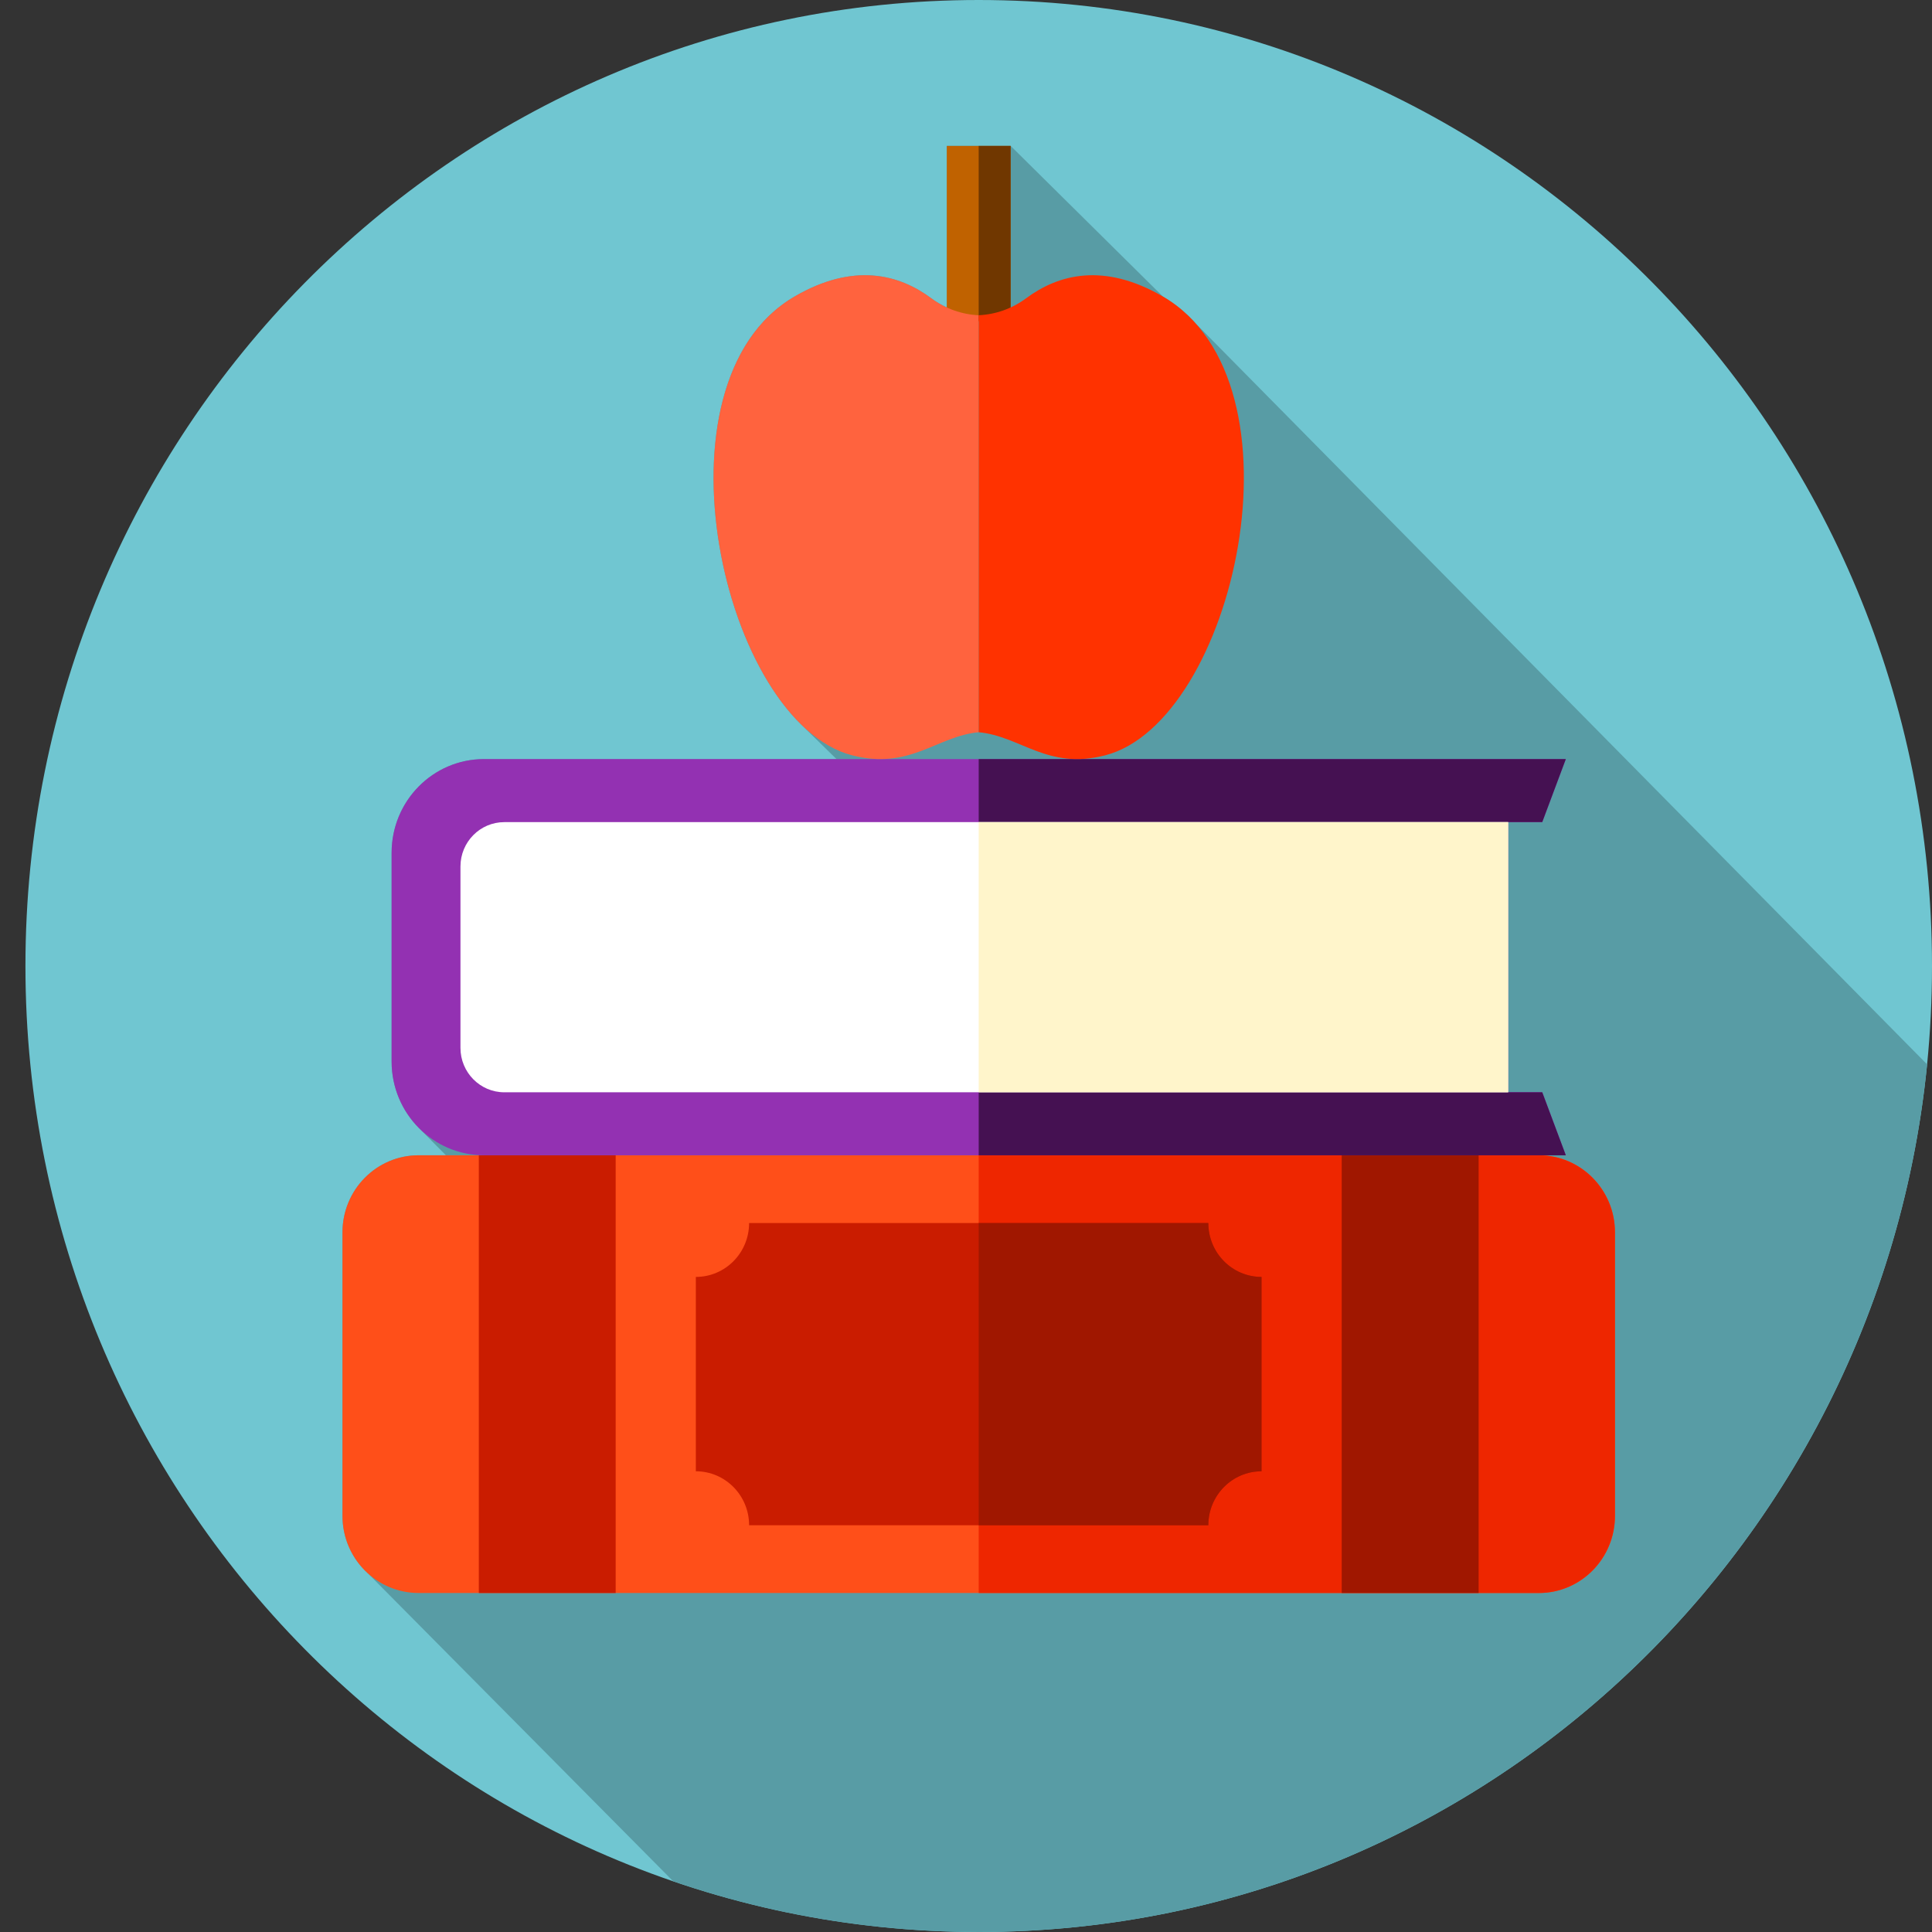 <svg width="30" height="30" viewBox="0 0 30 30" fill="none" xmlns="http://www.w3.org/2000/svg">
<rect x="0" y="0" width="30" height="30" fill="#333333" stroke="none"/>
<g clip-path="url(#clip0_880_16238)">
<path d="M30 15C30 23.284 23.373 30 15.197 30C7.022 30 0.395 23.284 0.395 15C0.395 6.716 7.022 0 15.197 0C23.373 0 30 6.716 30 15Z" fill="#70C6D1"/>
<path d="M29.924 16.528L18.569 5.025C18.422 4.86 18.252 4.718 18.057 4.604L15.693 2.265H14.702V4.773C14.618 4.735 14.536 4.687 14.459 4.63C13.96 4.26 13.255 4.071 12.338 4.604C10.363 5.752 10.96 9.794 12.436 11.246L12.989 11.787H7.516C6.723 11.787 6.081 12.438 6.081 13.242V16.484C6.081 16.89 6.245 17.256 6.509 17.52L6.924 17.939H6.5C5.847 17.939 5.318 18.475 5.318 19.136V23.538C5.318 23.889 5.467 24.204 5.704 24.422L10.454 29.213C11.943 29.723 13.538 30 15.197 30C22.863 30 29.168 24.095 29.924 16.528Z" fill="#589CA5"/>
<path d="M25.077 19.136V23.538C25.077 24.2 24.548 24.736 23.895 24.736H6.5C5.847 24.736 5.318 24.2 5.318 23.538V19.136C5.318 18.475 5.847 17.939 6.5 17.939H23.895C24.548 17.939 25.077 18.475 25.077 19.136Z" fill="#FF4F19"/>
<path d="M25.077 19.136V23.538C25.077 24.2 24.548 24.736 23.895 24.736H15.197V17.939H23.895C24.548 17.939 25.077 18.475 25.077 19.136Z" fill="#EE2600"/>
<path d="M7.435 17.939H9.56V24.736H7.435V17.939Z" fill="#CA1C00"/>
<path d="M20.834 17.939H22.96V24.736H20.834V17.939Z" fill="#A01700"/>
<path d="M19.589 22.846V19.828C19.133 19.828 18.763 19.454 18.763 18.991H11.632C11.632 19.454 11.262 19.828 10.805 19.828V22.846C11.262 22.846 11.632 23.221 11.632 23.684H18.763C18.763 23.221 19.133 22.846 19.589 22.846Z" fill="#CA1C00"/>
<path d="M18.763 23.684C18.763 23.221 19.133 22.846 19.589 22.846V19.828C19.133 19.828 18.763 19.454 18.763 18.991H15.197V23.684H18.763Z" fill="#A01700"/>
<path d="M23.419 12.766H23.948L24.314 11.787H7.516C6.723 11.787 6.081 12.438 6.081 13.242V16.484C6.081 17.287 6.723 17.939 7.516 17.939H24.314L23.948 16.96H23.42V12.766H23.419Z" fill="#9331B2"/>
<path d="M23.948 16.961L24.314 17.939H15.197V11.787H24.314L23.948 12.765H23.419V16.961H23.948Z" fill="#451152"/>
<path d="M7.831 16.961H23.419V12.766H7.831C7.455 12.766 7.15 13.074 7.15 13.455V16.271C7.15 16.652 7.455 16.961 7.831 16.961Z" fill="white"/>
<path d="M15.197 12.765H23.419V16.961H15.197V12.765Z" fill="#FFF5CB"/>
<path d="M14.702 2.266H15.693V4.986H14.702V2.266Z" fill="#C06200"/>
<path d="M15.197 2.266H15.693V4.986H15.197V2.266Z" fill="#703700"/>
<path d="M14.459 4.63C13.96 4.26 13.255 4.071 12.338 4.604C10.036 5.943 11.229 11.214 13.234 11.729C14.132 11.96 14.545 11.431 15.197 11.37V4.895C14.939 4.883 14.682 4.796 14.459 4.63Z" fill="#FF633E"/>
<path d="M15.936 4.63C16.435 4.26 17.14 4.071 18.057 4.604C20.359 5.943 19.166 11.214 17.16 11.729C16.263 11.96 15.85 11.431 15.197 11.37V4.895C15.456 4.883 15.712 4.796 15.936 4.63Z" fill="#FF3200"/>
</g>
<defs>
<clipPath id="clip0_880_16238">
<rect width="29.605" height="30" fill="white" transform="translate(0.395)"/>
</clipPath>
</defs>
</svg>
